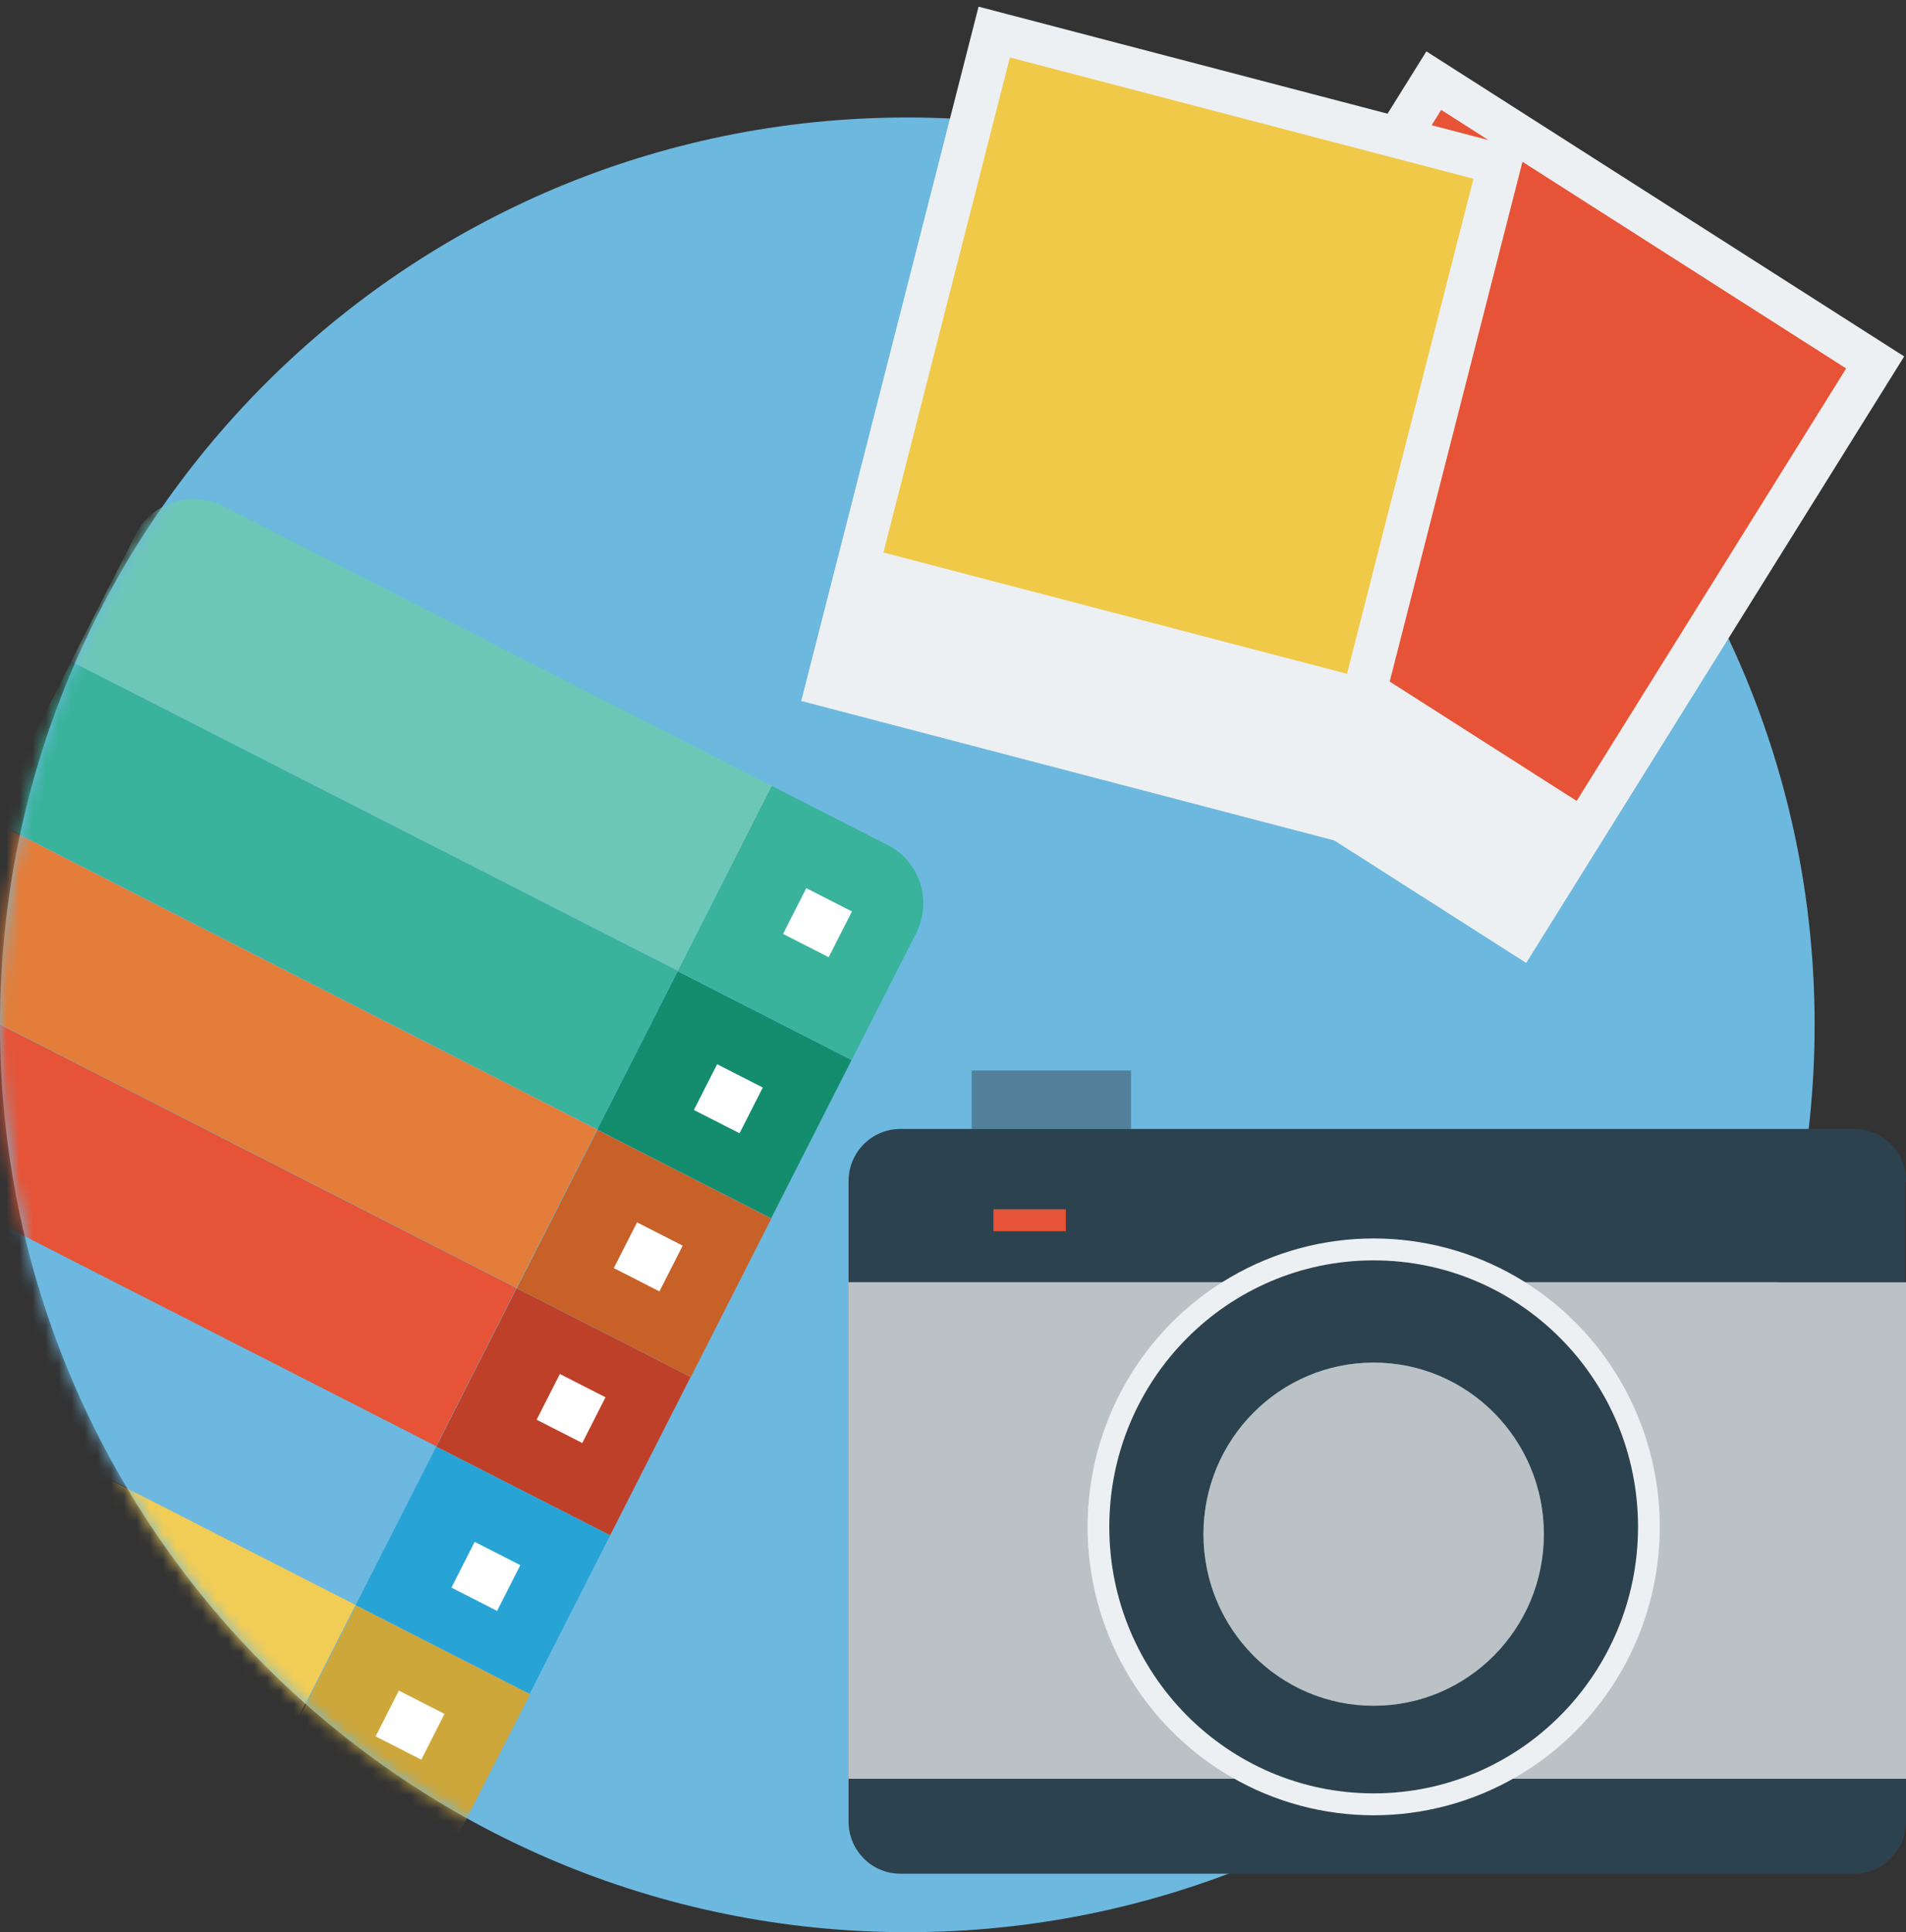 <?xml version="1.0" encoding="UTF-8" standalone="no"?>
<svg width="146px" height="148px" viewBox="0 0 146 148" version="1.1" xmlns="http://www.w3.org/2000/svg" xmlns:xlink="http://www.w3.org/1999/xlink" xmlns:sketch="http://www.bohemiancoding.com/sketch/ns">
    <rect x="0" y="0" width="146" height="148" fill="#333333" stroke="none"/>
    <!-- Generator: Sketch 3.5.2 (25235) - http://www.bohemiancoding.com/sketch -->
    <title>56</title>
    <desc>Created with Sketch.</desc>
    <defs>
        <path id="path-1" d="M69.5,148 C107.884,148 139,116.884 139,78.5 C139,40.116 107.884,9 69.5,9 C31.116,9 0,40.116 0,78.5 C0,116.884 31.116,148 69.5,148 Z"></path>
    </defs>
    <g id="Onboard---(What-is-Opticolor?)" stroke="none" stroke-width="1" fill="none" fill-rule="evenodd" sketch:type="MSPage">
        <g id="Onboard-1.2" sketch:type="MSArtboardGroup" transform="translate(-115, -233)">
            <g id="56" sketch:type="MSLayerGroup" transform="translate(115, 233)">
                <mask id="mask-2" sketch:name="Mask" fill="white">
                    <use xlink:href="#path-1"></use>
                </mask>
                <use id="Mask" fill="#6DB8DE" sketch:type="MSShapeGroup" xlink:href="#path-1"></use>
                <g id="Group" mask="url(#mask-2)">
                    <g transform="translate(-30, 26)" id="Pantone">
                        <g>
                            <g id="Layer_1" sketch:type="MSShapeGroup">
                                <g id="Group">
                                    <path d="M64.358,116 L66.803,111.204 L70.595,103.781 L57.279,96.978 L51.106,109.127 L57.191,112.22 L64.358,116 Z" id="Shape" fill="#CEA73B"></path>
                                    <path d="M29.29,36.822 L75.733,60.515 L69.572,72.641 L23.128,48.948 L29.29,36.822 L29.29,36.822 Z" id="Rectangle-path" fill="#E37D39"></path>
                                    <path d="M35.465,24.674 L81.909,48.367 L75.747,60.493 L29.303,36.8 L35.465,24.674 L35.465,24.674 Z" id="Rectangle-path" fill="#39B39B"></path>
                                    <path d="M23.114,48.969 L69.558,72.663 L63.397,84.788 L16.953,61.095 L23.114,48.969 L23.114,48.969 Z" id="Rectangle-path" fill="#E65336"></path>
                                    <path d="M89.071,67.32 L75.751,60.525 L81.913,48.399 L95.233,55.194 L89.071,67.32 L89.071,67.32 Z" id="Rectangle-path" fill="#138D6E"></path>
                                    <path d="M16.959,61.078 L63.403,84.771 L57.241,96.897 L10.797,73.204 L16.959,61.078 L16.959,61.078 Z" id="Rectangle-path" fill="#6DB8E0"></path>
                                    <path d="M69.598,72.674 L75.76,60.548 L89.08,67.343 L82.918,79.469 L69.598,72.674 L69.598,72.674 Z" id="Rectangle-path" fill="#C76128"></path>
                                    <path d="M95.244,55.182 L100.183,45.462 C101.417,42.988 100.447,39.984 98.022,38.747 L89.115,34.196 L81.928,48.378 L95.244,55.182 L95.244,55.182 Z" id="Shape" fill="#39B39B"></path>
                                    <path d="M89.115,34.196 L47.093,12.768 C44.624,11.531 41.625,12.503 40.391,14.933 L35.452,24.653 L81.928,48.334 L89.115,34.196 L89.115,34.196 Z" id="Shape" fill="#6DC7B7"></path>
                                    <path d="M70.572,103.739 L57.251,96.943 L63.413,84.817 L76.733,91.613 L70.572,103.739 L70.572,103.739 Z" id="Rectangle-path" fill="#27A4D5"></path>
                                    <path d="M76.738,91.599 L63.418,84.804 L69.58,72.678 L82.9,79.473 L76.738,91.599 L76.738,91.599 Z" id="Rectangle-path" fill="#BF4028"></path>
                                    <path d="M91.762,42.031 L95.259,43.815 L93.478,47.319 L89.981,45.535 L91.762,42.031 L91.762,42.031 Z" id="Rectangle-path" fill="#FFFFFF"></path>
                                    <path d="M78.797,67.629 L82.294,69.413 L80.514,72.917 L77.017,71.133 L78.797,67.629 L78.797,67.629 Z" id="Rectangle-path" fill="#FFFFFF"></path>
                                    <path d="M66.36,92.103 L69.857,93.887 L68.077,97.391 L64.58,95.607 L66.36,92.103 L66.36,92.103 Z" id="Rectangle-path" fill="#FFFFFF"></path>
                                    <path d="M72.885,79.243 L76.382,81.027 L74.602,84.531 L71.105,82.747 L72.885,79.243 L72.885,79.243 Z" id="Rectangle-path" fill="#FFFFFF"></path>
                                    <path d="M60.553,103.497 L64.05,105.281 L62.27,108.785 L58.773,107.001 L60.553,103.497 L60.553,103.497 Z" id="Rectangle-path" fill="#FFFFFF"></path>
                                    <path d="M84.932,55.517 L88.43,57.301 L86.649,60.805 L83.152,59.021 L84.932,55.517 L84.932,55.517 Z" id="Rectangle-path" fill="#FFFFFF"></path>
                                    <path d="M10.009,88.141 L51.061,109.083 L57.235,96.933 L10.803,73.252 L6.35,82.044 C6.791,82.928 7.276,83.812 7.805,84.651 C8.51,85.844 9.26,87.037 10.009,88.141 L10.009,88.141 Z" id="Shape" fill="#F2CD56"></path>
                                    <path d="M10.009,88.141 C19.49,101.793 34.085,110.055 49.65,111.867 L51.061,109.083 L10.009,88.141 L10.009,88.141 Z" id="Shape" fill="#527F99"></path>
                                    <path d="M49.65,111.867 C52.12,112.132 54.633,112.264 57.191,112.22 L51.061,109.083 L49.65,111.867 L49.65,111.867 Z" id="Shape" fill="#2C424F"></path>
                                </g>
                            </g>
                        </g>
                    </g>
                </g>
                <g id="Photos" transform="translate(103.5, 37) scale(-1, 1) translate(-103.5, -37) translate(61, 0)" sketch:type="MSShapeGroup">
                    <g id="Group" transform="translate(0, 3.61)">
                        <path d="M0.139,23.692 L36.739,0.325 L65.692,46.784 L29.092,70.15 L0.139,23.692 L0.139,23.692 Z" id="Rectangle-path" fill="#EDF0F2"></path>
                        <path d="M4.584,24.613 L35.603,4.809 L56.247,37.936 L25.228,57.739 L4.584,24.613 L4.584,24.613 Z" id="Rectangle-path" fill="#E65336"></path>
                    </g>
                    <path d="M29.145,11.473 L71.042,0.51 L84.625,53.692 L42.728,64.655 L29.145,11.473 L29.145,11.473 Z" id="Rectangle-path" fill="#EDF0F2"></path>
                    <path d="M33.134,13.691 L68.642,4.4 L78.328,42.32 L42.819,51.612 L33.134,13.691 L33.134,13.691 Z" id="Rectangle-path" fill="#F0C949"></path>
                </g>
                <g id="Camera" transform="translate(65, 82)" sketch:type="MSShapeGroup">
                    <rect id="Rectangle-path" fill="#527F99" x="9.432" y="0" width="12.205" height="4.474"></rect>
                    <path d="M81,8.486 C81,6.298 79.264,4.474 77.022,4.474 L3.978,4.474 C1.808,4.474 0,6.225 0,8.486 L0,16.219 L80.928,16.219 L80.928,8.486 L81,8.486 Z" id="Shape" fill="#2C424F"></path>
                    <path d="M7.10542736e-15,57.52 C7.10542736e-15,59.701 1.736,61.519 3.978,61.519 L77.022,61.519 C79.192,61.519 81,59.774 81,57.52 L81,54.249 L7.10542736e-15,54.249 L7.10542736e-15,57.52 L7.10542736e-15,57.52 Z" id="Shape" fill="#2C424F"></path>
                    <rect id="Rectangle-path" fill="#BBC2C6" x="1.03736915e-14" y="16.219" width="81" height="38.03"></rect>
                    <rect id="Rectangle-path" fill="#E65336" x="11.096" y="10.626" width="5.548" height="1.678"></rect>
                    <ellipse id="Oval" fill="#EDF0F2" cx="40.223" cy="34.954" rx="21.914" ry="22.091"></ellipse>
                    <ellipse id="Oval" fill="#2C424F" cx="40.223" cy="34.954" rx="20.25" ry="20.413"></ellipse>
                    <ellipse id="Oval" fill="#527F99" cx="40.223" cy="35.513" rx="13.038" ry="13.143"></ellipse>
                    <path d="M40.223,48.656 C47.423,48.656 53.26,42.772 53.26,35.513 C53.26,28.255 47.423,22.371 40.223,22.371 C33.022,22.371 27.185,28.255 27.185,35.513 C27.185,42.772 33.022,48.656 40.223,48.656 Z" id="Oval" fill="#BBC2C6"></path>
                </g>
            </g>
        </g>
    </g>
</svg>